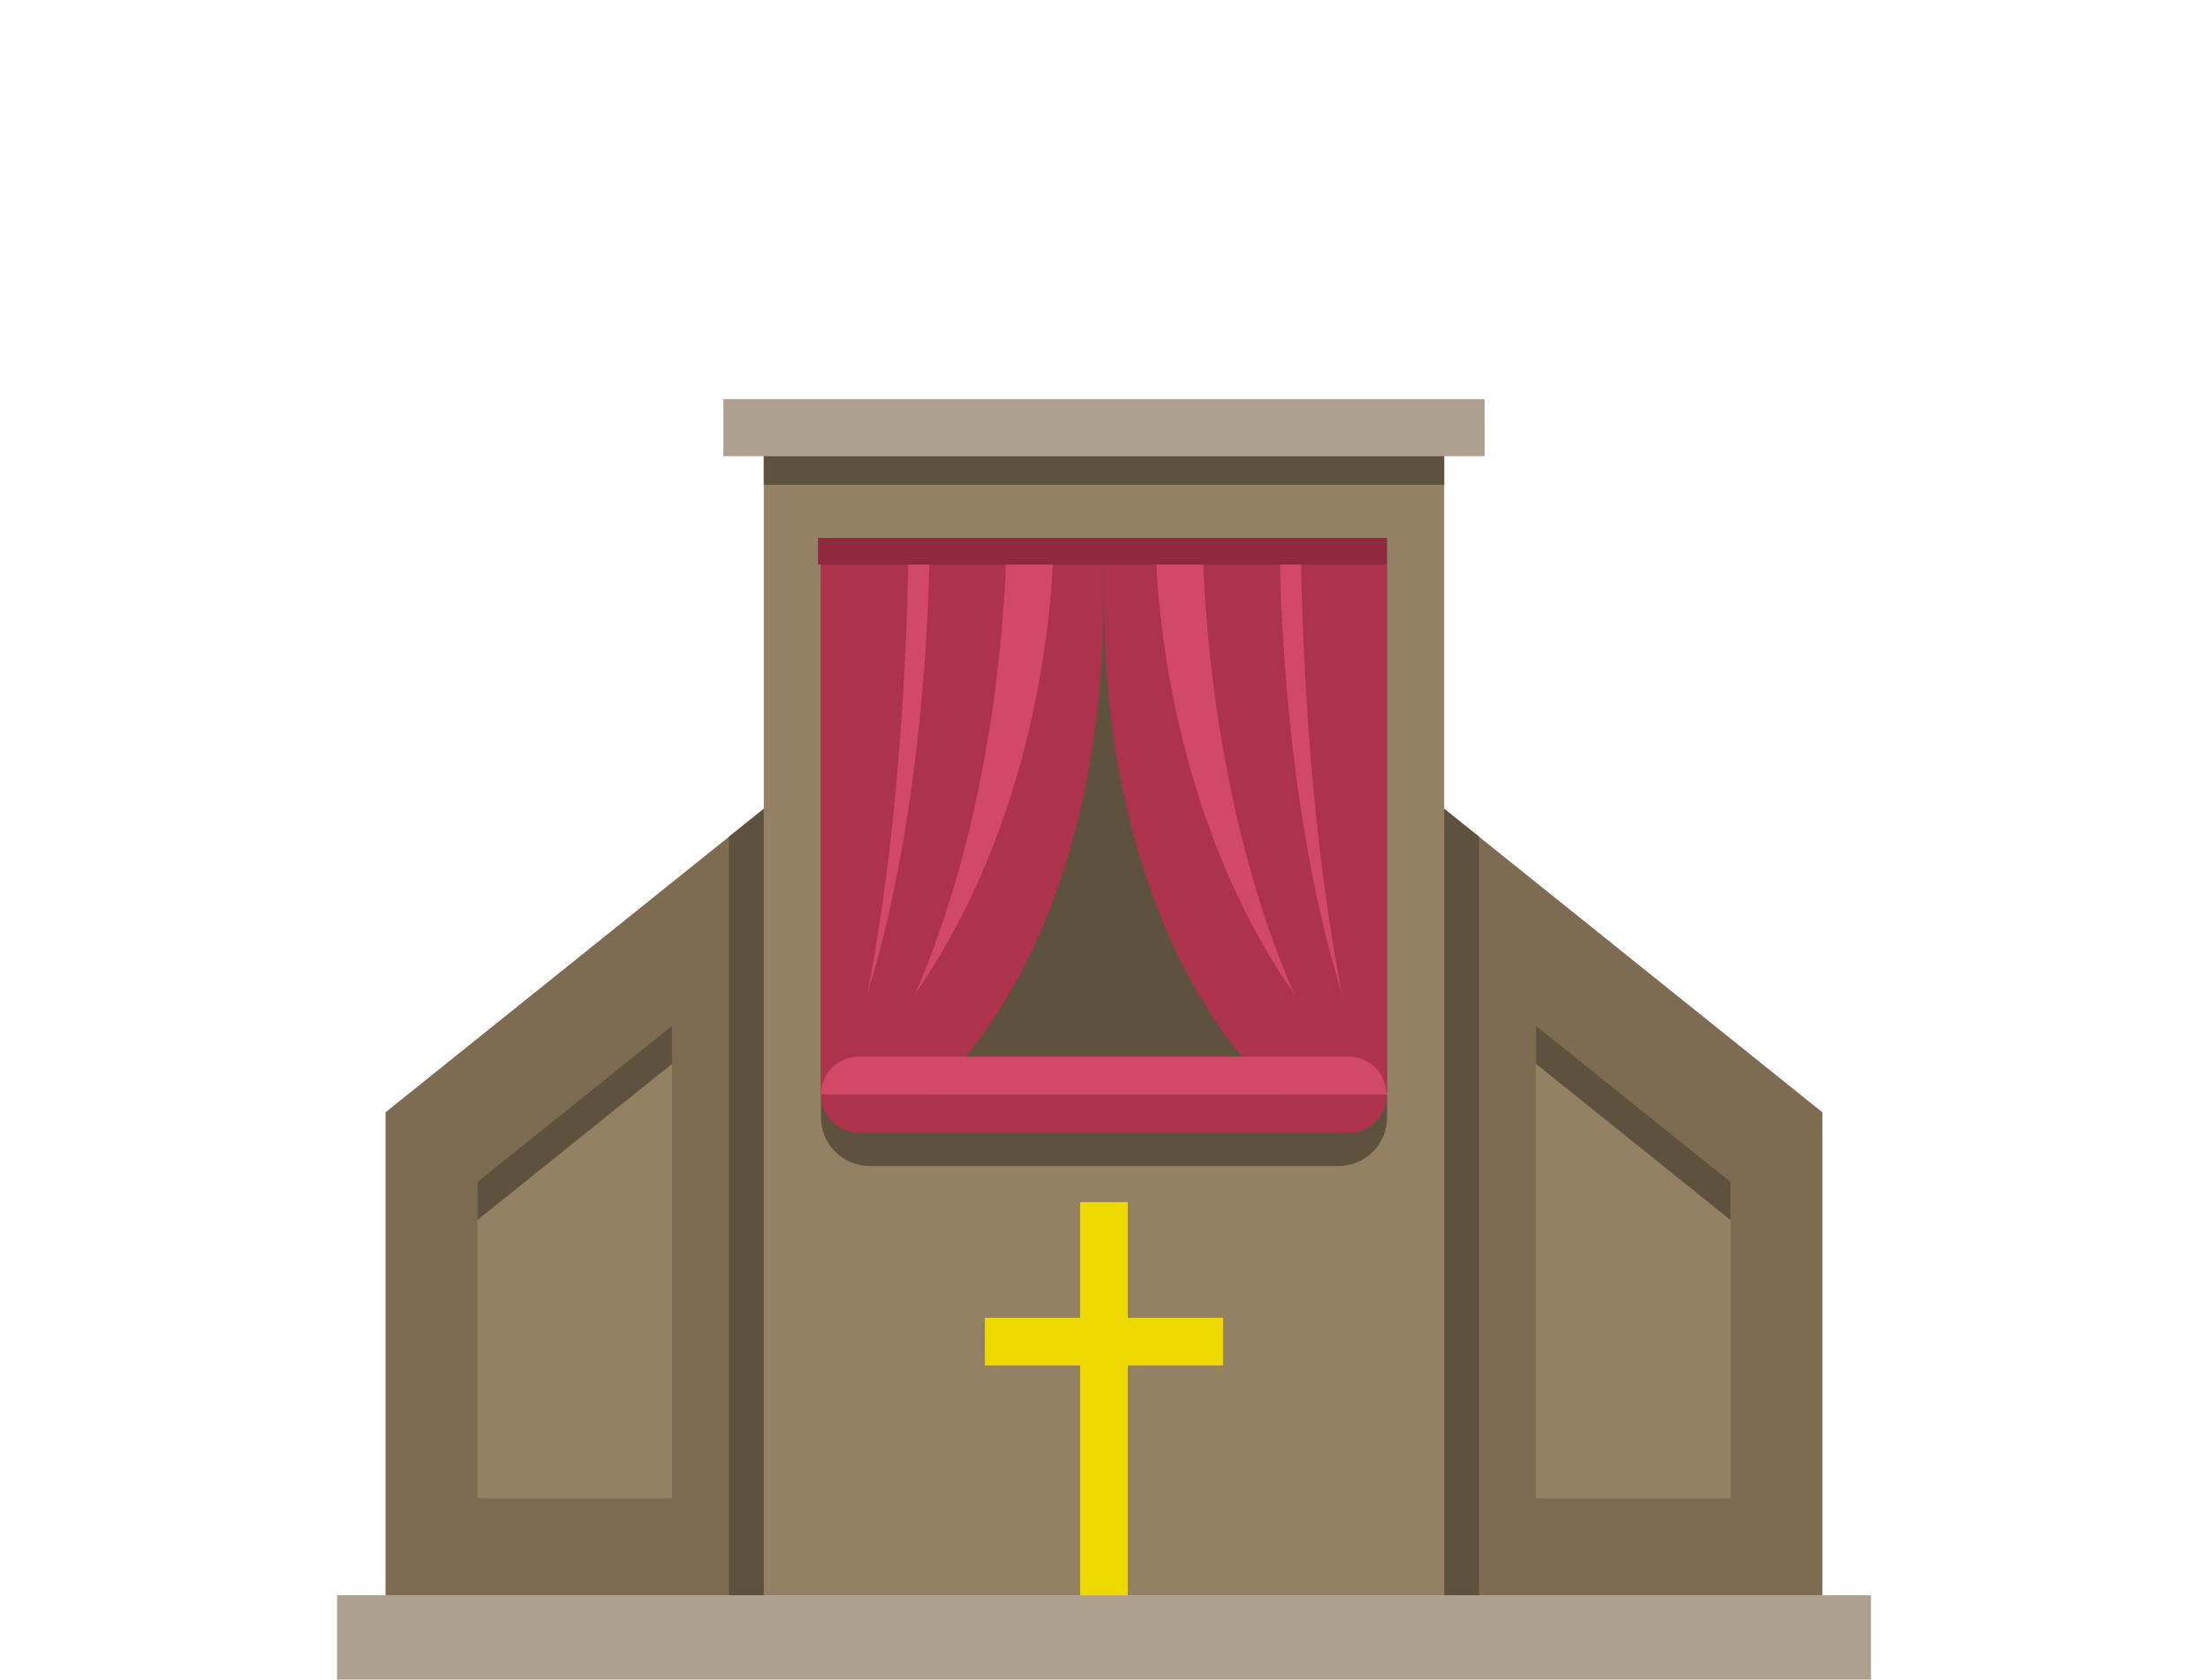 <?xml version="1.0" encoding="UTF-8"?>
<svg id="b" data-name="Warstwa 1" xmlns="http://www.w3.org/2000/svg" viewBox="0 0 259.51 197.39">
  <rect x="89.77" y="53.61" width="79.97" height="133.87" fill="#948063"/>
  <rect x="85.02" y="46.9" width="89.47" height="6.71" fill="#ada08e"/>
  <rect x="89.77" y="53.61" width="79.97" height="3.36" fill="#5e513e"/>
  <rect x="96.48" y="63.22" width="66.55" height="65.22" fill="#5e513e"/>
  <path d="m96.48,128.64h66.55v2.68c0,3.15-2.56,5.71-5.71,5.71h-55.12c-3.15,0-5.71-2.56-5.71-5.71v-2.68h0Z" fill="#5e513e"/>
  <polygon points="214.19 187.48 169.74 187.48 169.74 95.05 214.19 130.72 214.19 187.48" fill="#7d6c51"/>
  <polygon points="45.31 187.48 89.77 187.48 89.77 95.05 45.31 130.72 45.31 187.48" fill="#7d6c51"/>
  <polygon points="56.11 176.07 78.98 176.07 78.98 120.55 56.11 138.9 56.11 176.07" fill="#948063"/>
  <polygon points="203.4 176.07 180.53 176.07 180.53 120.55 203.4 138.9 203.4 176.07" fill="#948063"/>
  <rect x="39.61" y="187.48" width="180.29" height="10.23" fill="#ada08e"/>
  <path d="m96.48,63.22h33.22v6.78c0,42.51-20.47,58.64-20.47,58.64h-12.75V63.22Z" fill="#ad334c"/>
  <path d="m162.97,63.22h-33.22v6.78c0,42.51,20.47,58.64,20.47,58.64h12.75V63.22Z" fill="#ad334c"/>
  <g>
    <rect x="126.95" y="141.27" width="5.6" height="46.22" fill="#edd800"/>
    <rect x="126.95" y="143.67" width="5.6" height="28.01" transform="translate(287.43 27.92) rotate(90)" fill="#edd800"/>
  </g>
  <g>
    <path d="m100.95,124.17h57.54c2.47,0,4.47,2,4.47,4.47h-66.49c0-2.47,2-4.47,4.47-4.47Z" fill="#d14967"/>
    <path d="m100.95,128.64h57.54c2.47,0,4.47,2,4.47,4.47h-66.49c0-2.47,2-4.47,4.47-4.47Z" transform="translate(259.45 261.76) rotate(180)" fill="#ad334c"/>
  </g>
  <g>
    <path d="m123.82,63.22s.45,29.55-16.27,53.59c10.94-25.07,10.74-53.59,10.74-53.59h5.53Z" fill="#d14967"/>
    <path d="m109.26,63.22s.2,29.55-7.33,53.59c4.93-25.07,4.84-53.59,4.84-53.59h2.49Z" fill="#d14967"/>
  </g>
  <g>
    <path d="m135.83,63.22s-.45,29.55,16.27,53.59c-10.94-25.07-10.74-53.59-10.74-53.59h-5.53Z" fill="#d14967"/>
    <path d="m150.4,63.22s-.2,29.55,7.33,53.59c-4.93-25.07-4.84-53.59-4.84-53.59h-2.49Z" fill="#d14967"/>
  </g>
  <rect x="96.14" y="63.22" width="66.83" height="3.13" fill="#8f293f"/>
  <polygon points="78.98 125.03 78.98 120.55 56.11 138.9 56.11 143.38 78.98 125.03" fill="#5e513e"/>
  <polygon points="180.53 125.03 180.53 120.55 203.4 138.9 203.4 143.38 180.53 125.03" fill="#5e513e"/>
  <polygon points="89.77 95.05 85.67 98.34 85.67 187.48 89.77 187.48 89.77 95.05" fill="#5e513e"/>
  <polygon points="169.74 95.05 173.84 98.34 173.84 187.48 169.74 187.48 169.74 95.05" fill="#5e513e"/>
</svg>